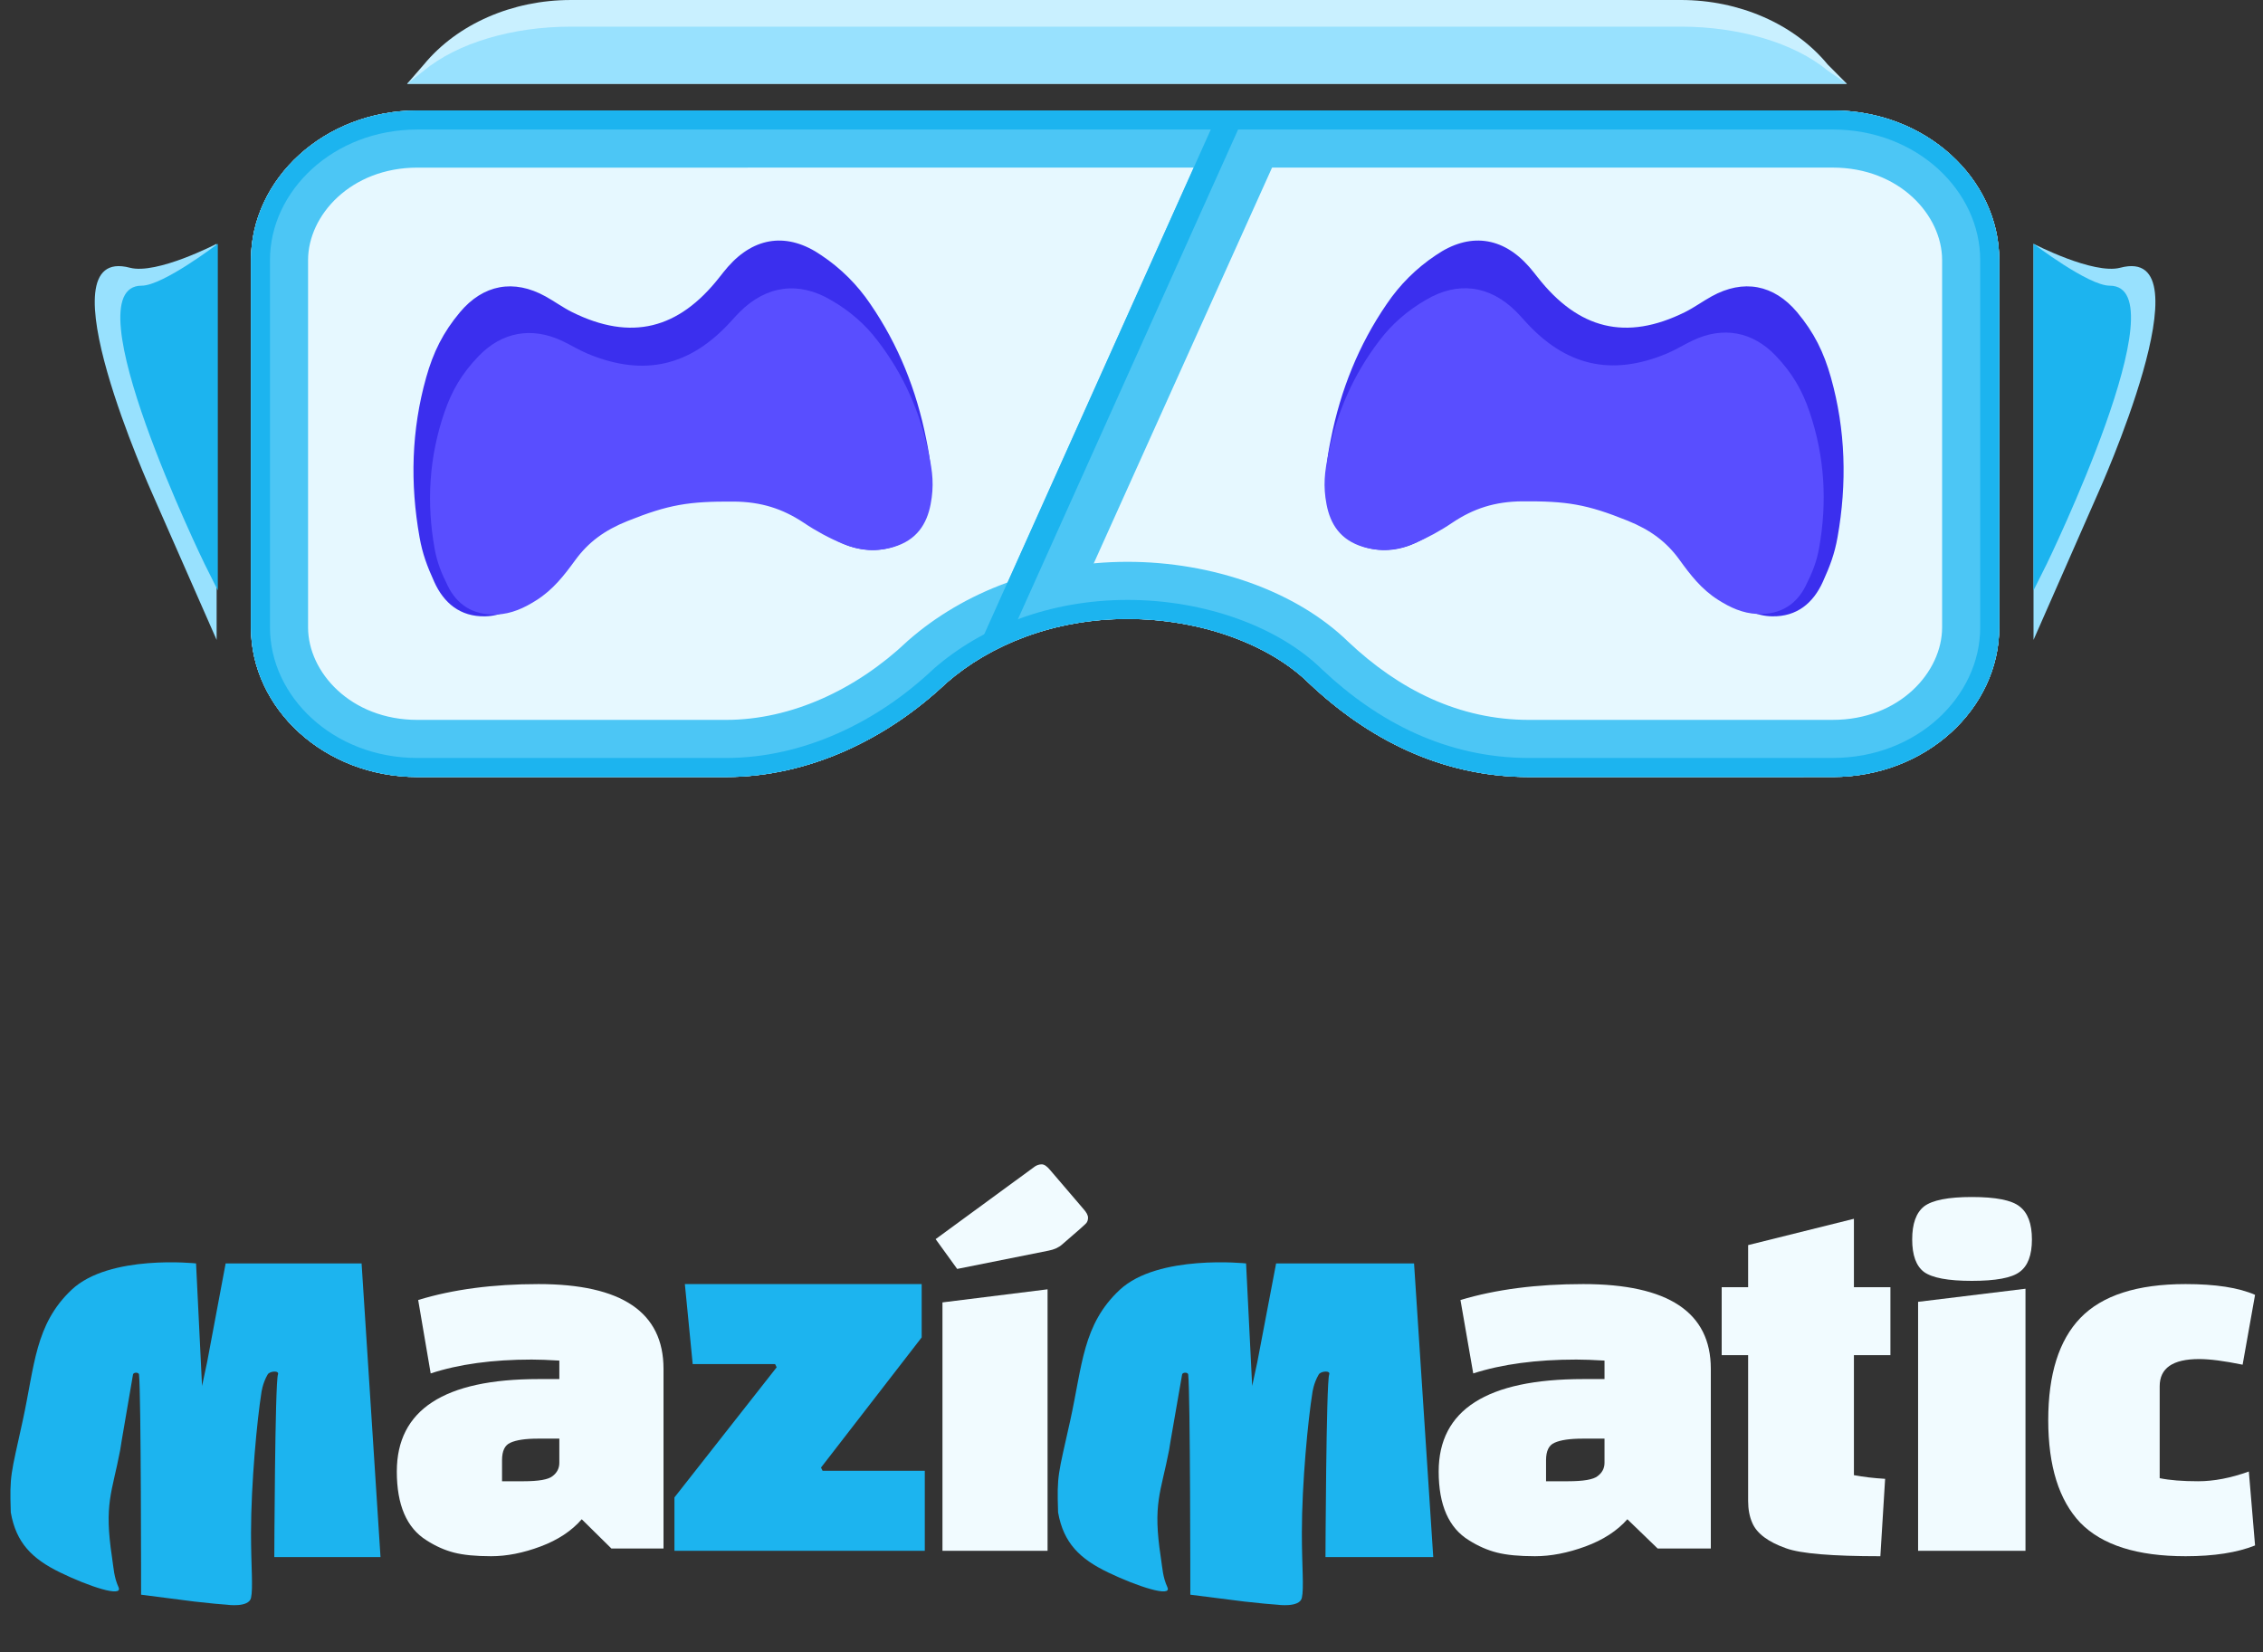 <svg width="200" height="146" viewBox="0 0 200 146" fill="none" xmlns="http://www.w3.org/2000/svg">
<rect x="0" y="0" width="200" height="146" fill="#333333" stroke="none"/>
<path d="M161.975 68.669C170.199 68.669 176.69 62.627 176.69 55.452V22.979C176.69 15.804 170.199 9.762 161.975 9.762L36.892 9.764C28.668 9.764 22.178 15.806 22.178 22.982V55.455C22.178 62.629 28.669 68.672 36.892 68.672H64.16C71.518 68.672 78.443 65.274 83.636 60.364C87.531 56.967 93.158 54.702 99.649 54.702C106.14 54.702 112.199 56.967 115.663 60.364C120.855 65.274 127.349 68.672 135.138 68.672L161.975 68.669Z" fill="#E6F8FF"/>
<path d="M161.975 68.669C170.199 68.669 176.69 62.627 176.69 55.452V22.979C176.69 15.804 170.199 9.762 161.975 9.762L36.892 9.764C28.668 9.764 22.178 15.806 22.178 22.982V55.455C22.178 62.629 28.669 68.672 36.892 68.672H64.16C71.518 68.672 78.443 65.274 83.636 60.364C87.531 56.967 93.158 54.702 99.649 54.702C106.14 54.702 112.199 56.967 115.663 60.364C120.855 65.274 127.349 68.672 135.138 68.672L161.975 68.669Z" fill="#E6F8FF"/>
<path fill-rule="evenodd" clip-rule="evenodd" d="M161.975 63.62C167.879 63.62 171.64 59.392 171.64 55.452V22.979C171.64 19.039 167.879 14.811 161.975 14.811L36.893 14.814C30.989 14.814 27.227 19.042 27.227 22.982V55.455C27.227 59.394 30.989 63.622 36.892 63.622H64.16C69.961 63.622 75.699 60.92 80.167 56.695L80.241 56.626L80.317 56.56C85.171 52.324 91.992 49.652 99.649 49.652C107.113 49.652 114.54 52.215 119.162 56.724C123.659 60.965 128.959 63.622 135.138 63.622C135.138 63.622 135.138 63.622 135.138 63.622L161.975 63.62ZM135.138 68.672C127.349 68.672 120.855 65.274 115.663 60.364C112.199 56.967 106.14 54.702 99.649 54.702C93.158 54.702 87.531 56.967 83.636 60.364C78.443 65.274 71.518 68.672 64.16 68.672H36.892C28.669 68.672 22.178 62.629 22.178 55.455V22.982C22.178 15.806 28.668 9.764 36.892 9.764L161.975 9.762C170.199 9.762 176.69 15.804 176.69 22.979V55.452C176.69 62.627 170.199 68.669 161.975 68.669L135.138 68.672Z" fill="#4CC6F5"/>
<path fill-rule="evenodd" clip-rule="evenodd" d="M161.975 66.986C169.426 66.986 175.007 61.548 175.007 55.452V22.979C175.007 16.882 169.425 11.445 161.975 11.445L36.893 11.447C29.442 11.447 23.861 16.885 23.861 22.982V55.455C23.861 61.551 29.442 66.988 36.892 66.988H64.16C70.999 66.988 77.528 63.822 82.48 59.141L82.504 59.118L82.53 59.096C86.744 55.419 92.769 53.019 99.649 53.019C106.464 53.019 112.98 55.383 116.83 59.152C121.791 63.839 127.886 66.988 135.138 66.988C135.138 66.988 135.138 66.988 135.138 66.988L161.975 66.986ZM135.138 68.672C127.349 68.672 120.855 65.274 115.663 60.364C112.199 56.967 106.14 54.702 99.649 54.702C93.158 54.702 87.531 56.967 83.636 60.364C78.443 65.274 71.518 68.672 64.16 68.672H36.892C28.669 68.672 22.178 62.629 22.178 55.455V22.982C22.178 15.806 28.668 9.764 36.892 9.764L161.975 9.762C170.199 9.762 176.69 15.804 176.69 22.979V55.452C176.69 62.627 170.199 68.669 161.975 68.669L135.138 68.672Z" fill="#1CB4EF"/>
<path d="M179.719 21.545V56.554L185.387 43.666C185.387 43.666 195.39 21.545 187.388 23.661C185.013 24.289 179.719 21.545 179.719 21.545Z" fill="#98E1FE"/>
<path d="M19.146 21.545V56.554L13.478 43.666C13.478 43.666 3.475 21.545 11.477 23.661C13.853 24.289 19.146 21.545 19.146 21.545Z" fill="#98E1FE"/>
<path d="M179.719 21.545V52.178L180.897 49.822C180.897 49.822 192.847 25.248 186.451 25.248C184.567 25.248 179.719 21.545 179.719 21.545Z" fill="#1CB4EF"/>
<path d="M19.25 21.545V52.178L18.072 49.822C18.072 49.822 6.121 25.248 12.517 25.248C14.402 25.248 19.25 21.545 19.25 21.545Z" fill="#1CB4EF"/>
<path d="M161.525 5.696C158.551 2.088 153.666 0 148.567 0L50.424 0.001C45.326 0.001 40.44 2.09 37.466 5.697L35.978 7.406H163.224L161.525 5.696Z" fill="#C9F0FF"/>
<path d="M161.527 6.239C158.553 3.779 153.668 2.355 148.569 2.355L50.426 2.356C45.328 2.356 40.442 3.78 37.468 6.24L35.98 7.405H163.226L161.527 6.239Z" fill="#98E1FE"/>
<path d="M49.909 48.998C51.067 47.152 52.517 45.958 54.569 45.061C58.305 43.426 60.124 43.148 64.181 43.276C66.709 43.354 68.681 44.138 70.623 45.632C71.746 46.51 72.955 47.274 74.231 47.913C75.674 48.62 77.27 48.843 78.849 48.354C80.95 47.694 81.829 46.037 82.129 44.005C82.414 42.093 82.237 40.625 81.847 38.762C80.993 34.471 79.401 30.482 76.919 26.867C75.773 25.166 74.304 23.704 72.595 22.565C69.635 20.521 66.688 20.892 64.323 23.592C64.067 23.885 63.827 24.194 63.585 24.499C59.982 29.094 55.776 30.173 50.553 27.58C49.74 27.175 49.002 26.631 48.208 26.193C45.396 24.638 42.707 25.146 40.65 27.594C39.143 29.396 38.291 31.135 37.667 33.35C36.354 38.008 36.234 42.737 37.078 47.477C37.343 48.97 37.753 50.04 38.376 51.418C39.218 53.286 40.664 54.514 42.872 54.47C44.222 54.443 45.376 53.849 46.446 53.088C47.959 52.025 48.953 50.524 49.908 48.998L49.909 48.998Z" fill="#3B2FEE"/>
<path d="M149.568 48.998C148.409 47.152 146.96 45.958 144.907 45.061C141.172 43.426 139.353 43.148 135.295 43.276C132.768 43.354 130.795 44.138 128.854 45.632C127.73 46.51 126.521 47.274 125.246 47.913C123.803 48.62 122.207 48.843 120.627 48.354C118.527 47.694 117.648 46.037 117.348 44.005C117.062 42.093 117.24 40.625 117.63 38.762C118.484 34.471 120.075 30.482 122.557 26.867C123.704 25.166 125.173 23.704 126.881 22.565C129.841 20.521 132.789 20.892 135.153 23.592C135.41 23.885 135.65 24.194 135.891 24.499C139.495 29.094 143.701 30.173 148.923 27.58C149.736 27.175 150.474 26.631 151.269 26.193C154.081 24.638 156.769 25.146 158.827 27.594C160.334 29.396 161.185 31.135 161.81 33.35C163.122 38.008 163.242 42.737 162.399 47.477C162.134 48.97 161.723 50.04 161.1 51.418C160.258 53.286 158.812 54.514 156.605 54.47C155.254 54.443 154.1 53.849 153.031 53.088C151.518 52.025 150.524 50.524 149.568 48.998L149.568 48.998Z" fill="#3B2FEE"/>
<path d="M50.842 49.501C52.006 47.905 53.439 46.858 55.452 46.051C59.115 44.58 60.888 44.306 64.827 44.328C67.28 44.342 69.18 44.968 71.034 46.199C72.108 46.923 73.266 47.548 74.492 48.065C75.878 48.636 77.424 48.794 78.969 48.343C81.023 47.737 81.912 46.308 82.246 44.572C82.564 42.938 82.422 41.691 82.083 40.114C81.344 36.479 79.882 33.116 77.546 30.091C76.468 28.666 75.072 27.453 73.437 26.519C70.604 24.841 67.733 25.219 65.379 27.567C65.124 27.822 64.884 28.09 64.643 28.355C61.046 32.343 56.937 33.35 51.918 31.252C51.138 30.925 50.432 30.477 49.669 30.121C46.97 28.856 44.348 29.345 42.298 31.473C40.796 33.039 39.932 34.538 39.279 36.436C37.906 40.43 37.69 44.459 38.409 48.476C38.635 49.742 39.012 50.644 39.588 51.804C40.366 53.376 41.745 54.392 43.891 54.308C45.203 54.256 46.337 53.727 47.391 53.056C48.884 52.119 49.881 50.82 50.841 49.501L50.842 49.501Z" fill="#594EFF"/>
<path d="M148.422 49.462C147.267 47.868 145.845 46.823 143.847 46.018C140.21 44.552 138.45 44.28 134.538 44.307C132.101 44.324 130.213 44.952 128.37 46.185C127.303 46.91 126.152 47.536 124.934 48.055C123.556 48.627 122.021 48.786 120.487 48.338C118.448 47.734 117.567 46.306 117.237 44.571C116.923 42.938 117.065 41.691 117.404 40.113C118.142 36.478 119.599 33.114 121.921 30.087C122.994 28.662 124.382 27.447 126.007 26.511C128.822 24.83 131.674 25.205 134.009 27.55C134.262 27.805 134.499 28.072 134.739 28.337C138.307 32.32 142.386 33.322 147.373 31.219C148.149 30.89 148.851 30.442 149.609 30.085C152.29 28.817 154.894 29.303 156.928 31.428C158.418 32.992 159.274 34.489 159.921 36.387C161.28 40.378 161.49 44.406 160.771 48.423C160.545 49.689 160.17 50.592 159.596 51.752C158.821 53.325 157.45 54.342 155.32 54.26C154.016 54.21 152.891 53.682 151.844 53.013C150.363 52.078 149.374 50.78 148.422 49.463L148.422 49.462Z" fill="#594EFF"/>
<path d="M113.082 13.346L107.007 11.445L88.913 51.819L95.057 53.355L113.082 13.346Z" fill="#4CC6F5"/>
<path d="M109.514 11.24L107.157 11.116L86.7 56.69L89.196 56.429L109.514 11.24Z" fill="#1CB4EF"/>
<path d="M47.592 113.484C54.957 113.484 58.64 115.98 58.64 120.972V136.854H54.036L51.413 134.268C50.523 135.296 49.31 136.098 47.776 136.673C46.241 137.248 44.784 137.535 43.403 137.535C42.052 137.535 40.963 137.429 40.134 137.217C39.306 137.006 38.492 136.643 37.694 136.128C35.945 135.039 35.07 133.012 35.07 130.048C35.07 124.602 39.244 121.879 47.592 121.879H49.433V120.246C48.451 120.185 47.638 120.155 46.993 120.155C43.525 120.155 40.548 120.563 38.063 121.38L36.958 114.891C40.027 113.953 43.571 113.484 47.592 113.484ZM44.369 129.049V130.91H46.257C47.607 130.91 48.466 130.759 48.835 130.456C49.234 130.153 49.433 129.76 49.433 129.276V127.143H47.546C46.441 127.143 45.628 127.264 45.106 127.506C44.615 127.718 44.369 128.232 44.369 129.049Z" fill="#F1FBFF"/>
<path d="M59.605 132.34L68.641 120.838L68.502 120.555H61.219L60.527 113.484H81.456V118.198L72.559 129.7L72.697 129.983H81.732V137.054H59.605V132.34Z" fill="#1CB4EF"/>
<path d="M83.293 137.054V115.103L92.582 113.947V137.054H83.293ZM92.675 110.528L84.594 112.145L82.689 109.511L91.467 103.087C91.653 102.964 91.854 102.902 92.071 102.902C92.288 102.902 92.535 103.072 92.814 103.411L95.74 106.831C96.019 107.139 96.158 107.4 96.158 107.616C96.158 107.801 96.111 107.955 96.019 108.078C95.957 108.171 95.245 108.802 93.882 109.973C93.573 110.25 93.17 110.435 92.675 110.528Z" fill="#F1FBFF"/>
<path d="M139.925 113.484C147.441 113.484 151.199 115.98 151.199 120.972V136.854H146.502L143.824 134.268C142.916 135.296 141.679 136.098 140.113 136.673C138.547 137.248 137.06 137.535 135.651 137.535C134.273 137.535 133.161 137.429 132.316 137.217C131.47 137.006 130.64 136.643 129.826 136.128C128.041 135.039 127.148 133.012 127.148 130.048C127.148 124.602 131.407 121.879 139.925 121.879H141.804V120.246C140.802 120.185 139.972 120.155 139.315 120.155C135.776 120.155 132.738 120.563 130.202 121.38L129.074 114.891C132.206 113.953 135.823 113.484 139.925 113.484ZM136.637 129.049V130.91H138.563C139.941 130.91 140.818 130.759 141.194 130.456C141.601 130.153 141.804 129.76 141.804 129.276V127.143H139.878C138.751 127.143 137.921 127.264 137.389 127.506C136.888 127.718 136.637 128.232 136.637 129.049Z" fill="#F1FBFF"/>
<path d="M152.16 119.763V113.761H154.497V110.039L163.846 107.713V113.761H167.072V119.763H163.846V130.371C164.656 130.526 165.576 130.634 166.604 130.696L166.183 137.536C161.914 137.536 159.141 137.303 157.863 136.838C156.274 136.28 155.276 135.535 154.871 134.605C154.622 134.046 154.497 133.395 154.497 132.651V119.763H152.16Z" fill="#F1FBFF"/>
<path d="M169.518 137.055V115.053L179.009 113.895V137.055H169.518ZM170.04 112.413C169.344 111.888 168.996 110.931 168.996 109.541C168.996 108.151 169.344 107.179 170.04 106.623C170.768 106.067 172.176 105.789 174.264 105.789C176.383 105.789 177.791 106.067 178.487 106.623C179.215 107.179 179.578 108.151 179.578 109.541C179.578 110.931 179.215 111.888 178.487 112.413C177.791 112.938 176.383 113.2 174.264 113.2C172.176 113.2 170.768 112.938 170.04 112.413Z" fill="#F1FBFF"/>
<path d="M198.748 130.048L199.298 136.582C197.71 137.217 195.664 137.535 193.159 137.535C188.884 137.535 185.784 136.552 183.86 134.585C181.966 132.589 181.02 129.564 181.02 125.51C181.02 121.456 181.966 118.446 183.86 116.479C185.784 114.483 188.884 113.484 193.159 113.484C195.816 113.484 197.863 113.802 199.298 114.437L198.199 120.609C196.58 120.276 195.297 120.11 194.35 120.11C192.029 120.11 190.869 120.911 190.869 122.515V130.638C191.755 130.819 192.885 130.91 194.259 130.91C195.664 130.91 197.16 130.622 198.748 130.048Z" fill="#F1FBFF"/>
<path d="M5.33 138.978C2.839 137.766 1.428 136.367 0.953 133.663C0.847 130.306 0.948 130.413 2.009 125.551C3.07 120.689 3.084 117.055 6.326 113.989C9.67 110.827 17.327 111.658 17.327 111.658L17.857 122.491L18.312 120.346L19.942 111.658H31.957L33.629 137.613H24.242C24.242 137.613 24.301 122.175 24.566 121.472C24.706 121.1 23.837 121.163 23.657 121.472C23.192 122.266 23.099 123.104 23.099 123.104C22.73 125.432 22.185 131.027 22.185 135.491C22.185 138.441 22.379 140.33 22.185 141.215C21.991 142.101 20.05 141.821 20.05 141.821L18.941 141.728L17.185 141.542L12.47 140.936C12.47 140.936 12.472 123.104 12.286 121.472C12.262 121.264 11.791 121.266 11.755 121.472C10.618 128.04 10.618 128.175 10.618 128.175C9.897 131.953 9.186 132.884 9.897 137.613C10.056 138.672 10.063 139.351 10.478 140.283C10.893 141.215 7.821 140.19 5.33 138.978Z" fill="#1CB4EF"/>
<path d="M97.953 138.978C95.425 137.766 93.993 136.367 93.512 133.663C93.403 130.306 93.506 130.413 94.583 125.551C95.66 120.689 95.674 117.055 98.964 113.989C102.357 110.827 110.126 111.658 110.126 111.658L110.665 122.491L111.126 120.346L112.78 111.658H124.972L126.668 137.613H117.143C117.143 137.613 117.203 122.175 117.472 121.472C117.614 121.1 116.732 121.163 116.549 121.472C116.078 122.266 115.984 123.104 115.984 123.104C115.609 125.432 115.056 131.027 115.056 135.491C115.056 138.441 115.253 140.33 115.056 141.215C114.858 142.101 112.889 141.821 112.889 141.821L111.764 141.728L109.982 141.542L105.198 140.936C105.198 140.936 105.2 123.104 105.011 121.472C104.987 121.264 104.509 121.266 104.473 121.472C103.319 128.04 103.319 128.175 103.319 128.175C102.587 131.953 101.866 132.884 102.587 137.613C102.748 138.672 102.755 139.351 103.176 140.283C103.598 141.215 100.48 140.19 97.953 138.978Z" fill="#1CB4EF"/>
</svg>
